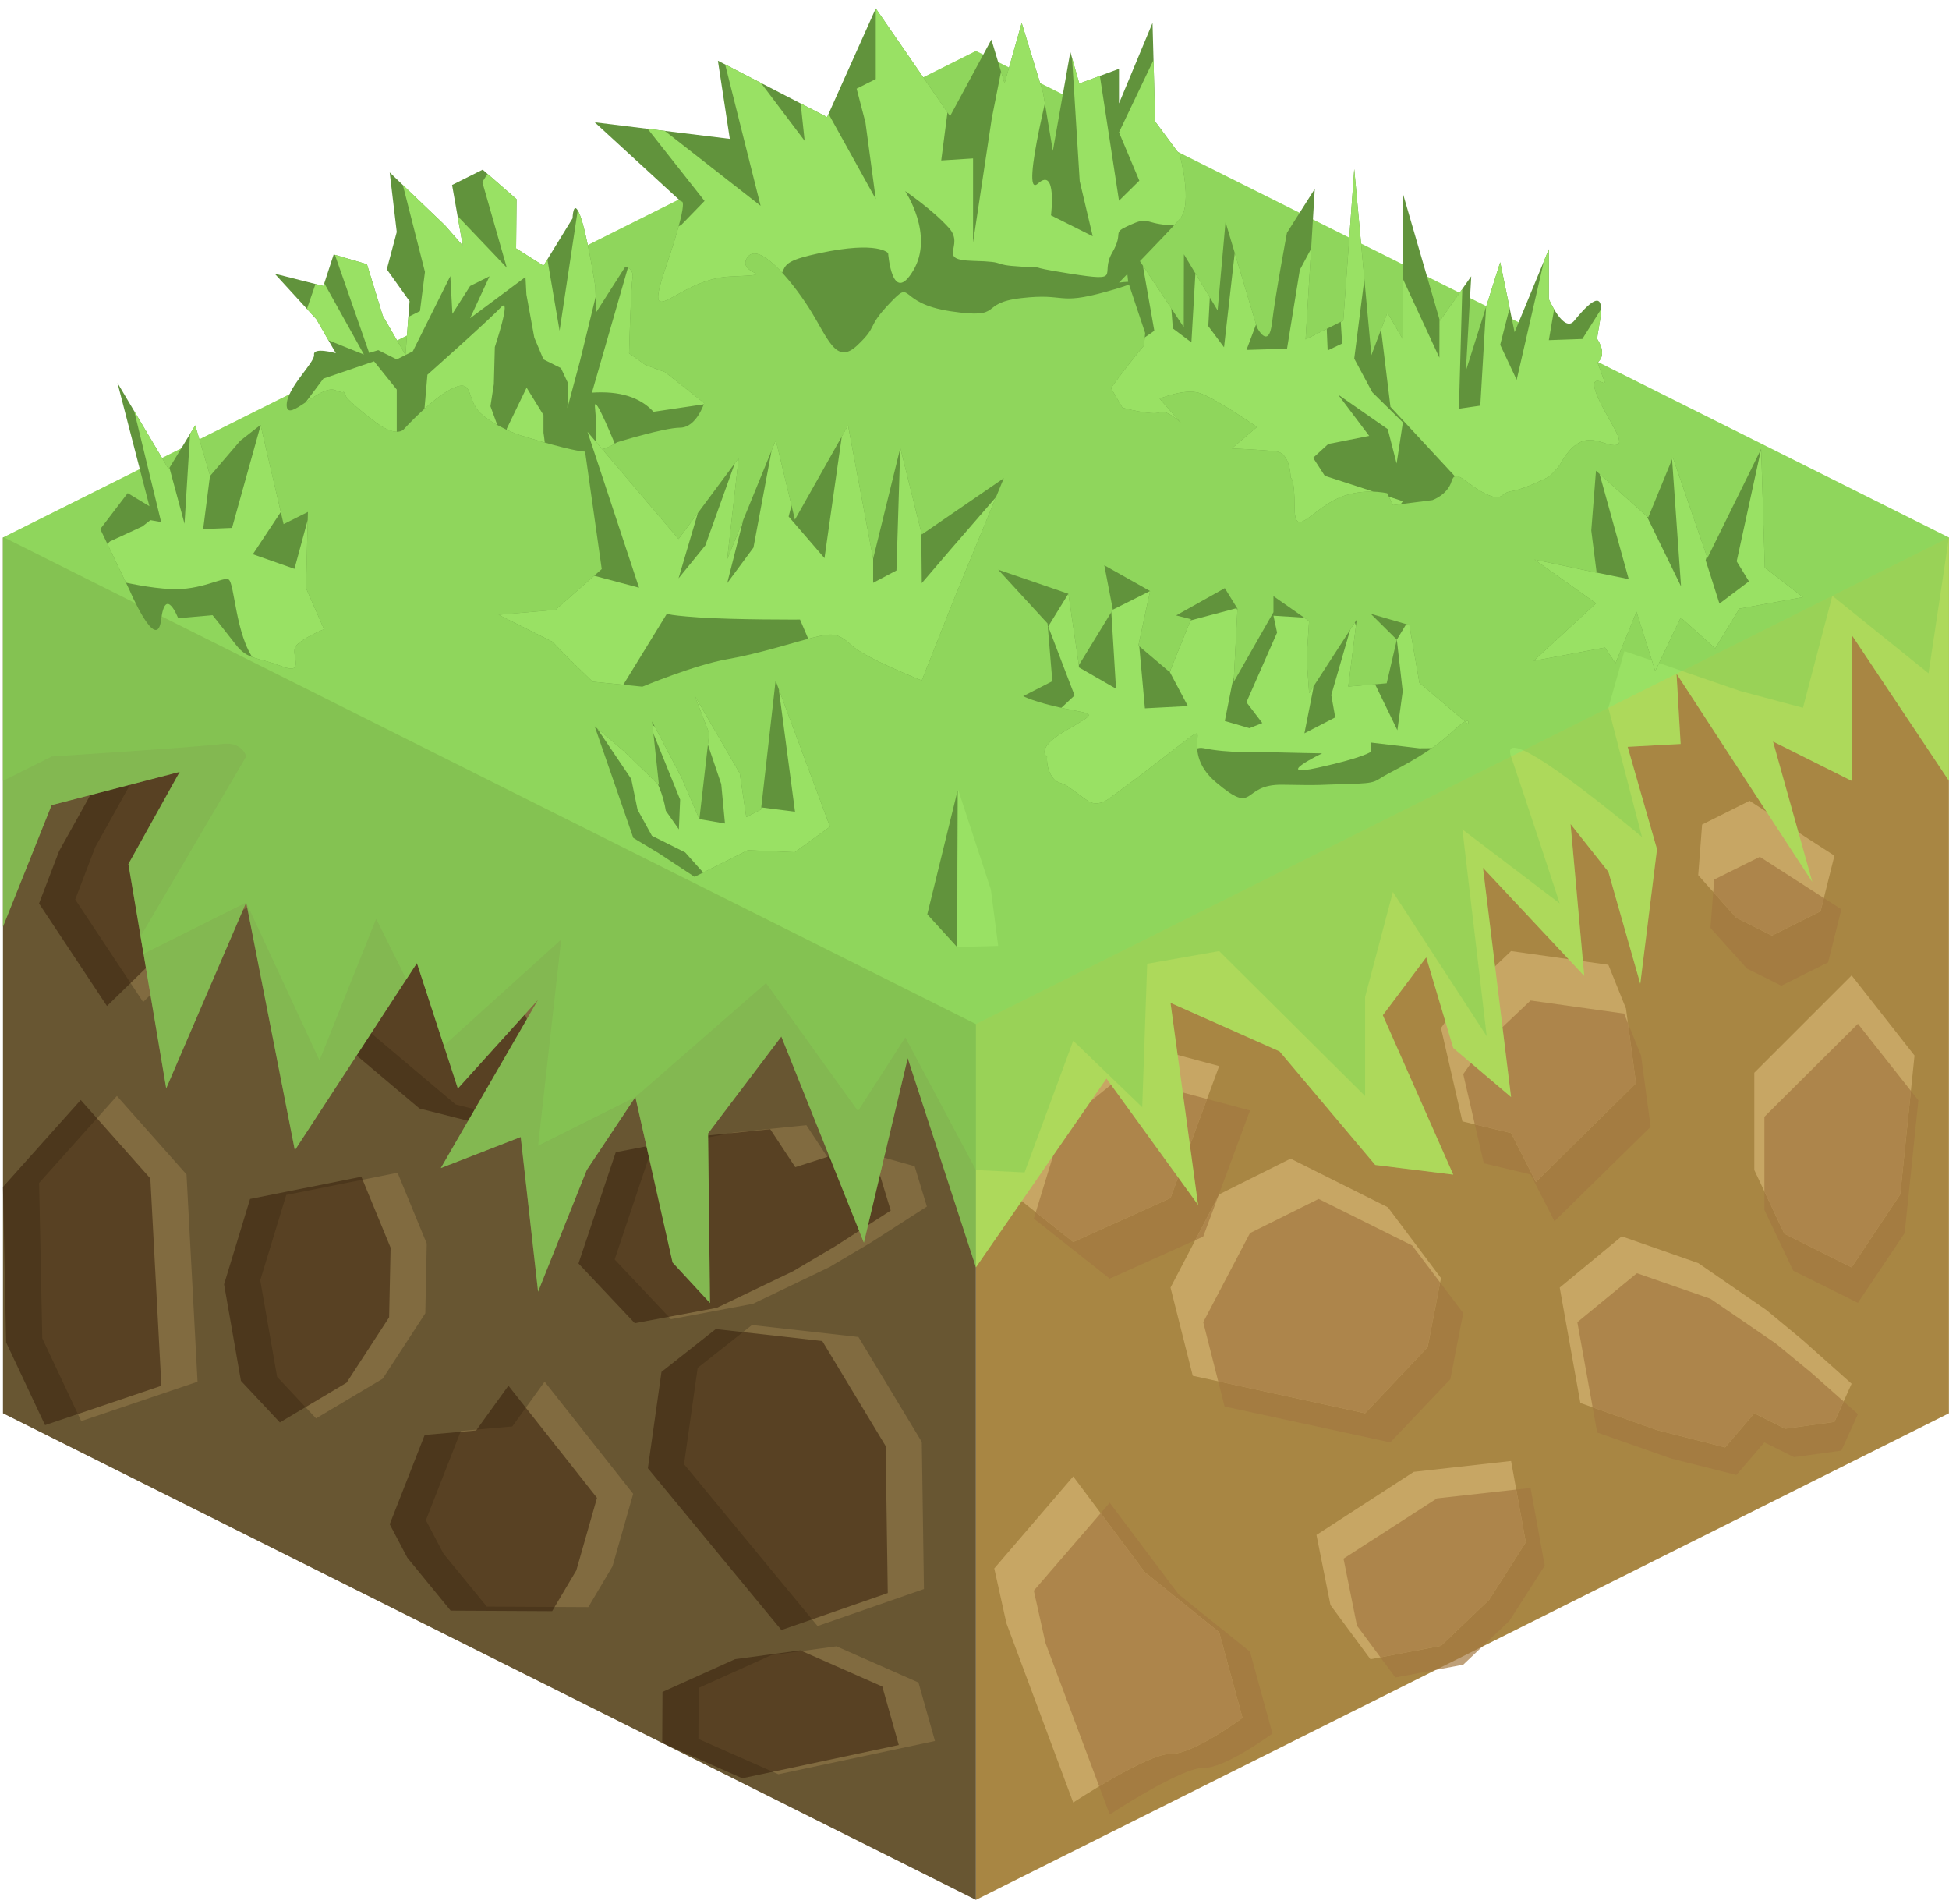<?xml version="1.0" encoding="UTF-8" standalone="no"?><!DOCTYPE svg PUBLIC "-//W3C//DTD SVG 1.1//EN" "http://www.w3.org/Graphics/SVG/1.1/DTD/svg11.dtd"><svg width="100%" height="100%" viewBox="0 0 215 210" version="1.1" xmlns="http://www.w3.org/2000/svg" xmlns:xlink="http://www.w3.org/1999/xlink" xml:space="preserve" xmlns:serif="http://www.serif.com/" style="fill-rule:evenodd;clip-rule:evenodd;stroke-linejoin:round;stroke-miterlimit:1.414;"><g id="Grass_Block04"><g id="Grass_Block02"><g><path d="M214.989,59.29l0,96.598l-107.332,53.666l0,-96.598l107.332,-53.666Z" style="fill:#a88643;"/><path d="M122.415,165.752l-8.372,9.701l1.286,5.77l7.086,18.915c0,0 7.927,-5.204 10.317,-5.131c2.389,0.073 7.634,-3.796 7.634,-3.796l-2.476,-9.029l-7.889,-6.338l-7.586,-10.092Zm46.426,-1.629l-10.317,1.146l-10.317,6.652l1.484,7.395l4.238,5.711l7.483,-1.409l5.101,-4.849l3.89,-6.072l-1.562,-8.574Zm11.734,-23.688l-6.575,5.403l2.189,12.168l8.128,2.858l7.227,1.825l3.09,-3.594l3.27,1.626l5.224,-0.719l1.823,-4.026l-5.159,-4.576l-3.885,-3.199l-7.221,-4.947l-8.111,-2.819Zm-35.113,-8.192l-7.572,3.766l-5.158,9.829l2.356,9.299l18.278,3.958l6.625,-6.966l1.421,-7.296l-5.633,-7.459l-10.317,-5.131Zm59.489,-19.321l6.671,8.448l-1.513,14.639l-5.158,7.695l-7.137,-3.549l-3.18,-6.711l0,-10.261l10.317,-10.261Zm-90.908,21.489l3.213,-10.479l6.475,-5.225l14.159,3.777l-5.158,13.912l-10.317,4.64l-8.372,-6.625Zm49.64,-19.169l5.158,-4.885l10.317,1.445l1.869,4.615l1.058,7.876l-10.606,10.404l-2.638,-5.153l-5.158,-1.231l-2.271,-9.838l2.271,-3.233Zm30.449,-20.732l8.996,5.787l-1.467,5.859l-5.158,2.566l-3.79,-1.885l-4.027,-4.489l0.412,-5.335l5.034,-2.503Z" style="fill:#a37841;fill-opacity:0.7;"/><path d="M204.255,107.589l6.941,8.837l-1.574,15.313l-5.367,8.05l-7.424,-3.713l-3.309,-7.02l0,-10.734l10.733,-10.733" style="fill:#c7a664;"/><clipPath id="_clip1"><path d="M204.255,107.589l6.941,8.837l-1.574,15.313l-5.367,8.05l-7.424,-3.713l-3.309,-7.02l0,-10.734l10.733,-10.733"/></clipPath><g clip-path="url(#_clip1)"><path d="M122.415,165.752l-8.372,9.701l1.286,5.77l7.086,18.915c0,0 7.927,-5.204 10.317,-5.131c2.389,0.073 7.634,-3.796 7.634,-3.796l-2.476,-9.029l-7.889,-6.338l-7.586,-10.092Zm46.426,-1.629l-10.317,1.146l-10.317,6.652l1.484,7.395l4.238,5.711l7.483,-1.409l5.101,-4.849l3.89,-6.072l-1.562,-8.574Zm11.734,-23.688l-6.575,5.403l2.189,12.168l8.128,2.858l7.227,1.825l3.09,-3.594l3.27,1.626l5.224,-0.719l1.823,-4.026l-5.159,-4.576l-3.885,-3.199l-7.221,-4.947l-8.111,-2.819Zm-35.113,-8.192l-7.572,3.766l-5.158,9.829l2.356,9.299l18.278,3.958l6.625,-6.966l1.421,-7.296l-5.633,-7.459l-10.317,-5.131Zm59.489,-19.321l6.671,8.448l-1.513,14.639l-5.158,7.695l-7.137,-3.549l-3.18,-6.711l0,-10.261l10.317,-10.261Zm-90.908,21.489l3.213,-10.479l6.475,-5.225l14.159,3.777l-5.158,13.912l-10.317,4.64l-8.372,-6.625Zm49.64,-19.169l5.158,-4.885l10.317,1.445l1.869,4.615l1.058,7.876l-10.606,10.404l-2.638,-5.153l-5.158,-1.231l-2.271,-9.838l2.271,-3.233Zm30.449,-20.732l8.996,5.787l-1.467,5.859l-5.158,2.566l-3.79,-1.885l-4.027,-4.489l0.412,-5.335l5.034,-2.503Z" style="fill:#a37841;fill-opacity:0.7;"/></g><path d="M193,88.329l9.359,6.053l-1.526,6.13l-5.366,2.683l-3.943,-1.971l-4.189,-4.696l0.429,-5.581l5.236,-2.618Z" style="fill:#c7a664;"/><clipPath id="_clip2"><path d="M193,88.329l9.359,6.053l-1.526,6.13l-5.366,2.683l-3.943,-1.971l-4.189,-4.696l0.429,-5.581l5.236,-2.618Z"/></clipPath><g clip-path="url(#_clip2)"><path d="M122.415,165.752l-8.372,9.701l1.286,5.77l7.086,18.915c0,0 7.927,-5.204 10.317,-5.131c2.389,0.073 7.634,-3.796 7.634,-3.796l-2.476,-9.029l-7.889,-6.338l-7.586,-10.092Zm46.426,-1.629l-10.317,1.146l-10.317,6.652l1.484,7.395l4.238,5.711l7.483,-1.409l5.101,-4.849l3.89,-6.072l-1.562,-8.574Zm11.734,-23.688l-6.575,5.403l2.189,12.168l8.128,2.858l7.227,1.825l3.09,-3.594l3.27,1.626l5.224,-0.719l1.823,-4.026l-5.159,-4.576l-3.885,-3.199l-7.221,-4.947l-8.111,-2.819Zm-35.113,-8.192l-7.572,3.766l-5.158,9.829l2.356,9.299l18.278,3.958l6.625,-6.966l1.421,-7.296l-5.633,-7.459l-10.317,-5.131Zm59.489,-19.321l6.671,8.448l-1.513,14.639l-5.158,7.695l-7.137,-3.549l-3.18,-6.711l0,-10.261l10.317,-10.261Zm-90.908,21.489l3.213,-10.479l6.475,-5.225l14.159,3.777l-5.158,13.912l-10.317,4.64l-8.372,-6.625Zm49.64,-19.169l5.158,-4.885l10.317,1.445l1.869,4.615l1.058,7.876l-10.606,10.404l-2.638,-5.153l-5.158,-1.231l-2.271,-9.838l2.271,-3.233Zm30.449,-20.732l8.996,5.787l-1.467,5.859l-5.158,2.566l-3.79,-1.885l-4.027,-4.489l0.412,-5.335l5.034,-2.503Z" style="fill:#a37841;fill-opacity:0.7;"/></g><path d="M161.323,110.016l5.366,-5.11l10.734,1.512l1.944,4.827l1.101,8.238l-11.034,10.884l-2.745,-5.39l-5.366,-1.288l-2.362,-10.291l2.362,-3.382" style="fill:#c7a664;"/><clipPath id="_clip3"><path d="M161.323,110.016l5.366,-5.11l10.734,1.512l1.944,4.827l1.101,8.238l-11.034,10.884l-2.745,-5.39l-5.366,-1.288l-2.362,-10.291l2.362,-3.382"/></clipPath><g clip-path="url(#_clip3)"><path d="M122.415,165.752l-8.372,9.701l1.286,5.77l7.086,18.915c0,0 7.927,-5.204 10.317,-5.131c2.389,0.073 7.634,-3.796 7.634,-3.796l-2.476,-9.029l-7.889,-6.338l-7.586,-10.092Zm46.426,-1.629l-10.317,1.146l-10.317,6.652l1.484,7.395l4.238,5.711l7.483,-1.409l5.101,-4.849l3.89,-6.072l-1.562,-8.574Zm11.734,-23.688l-6.575,5.403l2.189,12.168l8.128,2.858l7.227,1.825l3.09,-3.594l3.27,1.626l5.224,-0.719l1.823,-4.026l-5.159,-4.576l-3.885,-3.199l-7.221,-4.947l-8.111,-2.819Zm-35.113,-8.192l-7.572,3.766l-5.158,9.829l2.356,9.299l18.278,3.958l6.625,-6.966l1.421,-7.296l-5.633,-7.459l-10.317,-5.131Zm59.489,-19.321l6.671,8.448l-1.513,14.639l-5.158,7.695l-7.137,-3.549l-3.18,-6.711l0,-10.261l10.317,-10.261Zm-90.908,21.489l3.213,-10.479l6.475,-5.225l14.159,3.777l-5.158,13.912l-10.317,4.64l-8.372,-6.625Zm49.64,-19.169l5.158,-4.885l10.317,1.445l1.869,4.615l1.058,7.876l-10.606,10.404l-2.638,-5.153l-5.158,-1.231l-2.271,-9.838l2.271,-3.233Zm30.449,-20.732l8.996,5.787l-1.467,5.859l-5.158,2.566l-3.79,-1.885l-4.027,-4.489l0.412,-5.335l5.034,-2.503Z" style="fill:#a37841;fill-opacity:0.7;"/></g><path d="M178.896,136.368l-6.84,5.653l2.278,12.728l8.455,2.99l7.519,1.909l3.214,-3.76l3.402,1.701l5.435,-0.752l1.896,-4.211l-5.366,-4.787l-4.042,-3.346l-7.512,-5.176l-8.439,-2.949Z" style="fill:#c7a664;"/><clipPath id="_clip4"><path d="M178.896,136.368l-6.84,5.653l2.278,12.728l8.455,2.99l7.519,1.909l3.214,-3.76l3.402,1.701l5.435,-0.752l1.896,-4.211l-5.366,-4.787l-4.042,-3.346l-7.512,-5.176l-8.439,-2.949Z"/></clipPath><g clip-path="url(#_clip4)"><path d="M122.415,165.752l-8.372,9.701l1.286,5.77l7.086,18.915c0,0 7.927,-5.204 10.317,-5.131c2.389,0.073 7.634,-3.796 7.634,-3.796l-2.476,-9.029l-7.889,-6.338l-7.586,-10.092Zm46.426,-1.629l-10.317,1.146l-10.317,6.652l1.484,7.395l4.238,5.711l7.483,-1.409l5.101,-4.849l3.89,-6.072l-1.562,-8.574Zm11.734,-23.688l-6.575,5.403l2.189,12.168l8.128,2.858l7.227,1.825l3.09,-3.594l3.27,1.626l5.224,-0.719l1.823,-4.026l-5.159,-4.576l-3.885,-3.199l-7.221,-4.947l-8.111,-2.819Zm-35.113,-8.192l-7.572,3.766l-5.158,9.829l2.356,9.299l18.278,3.958l6.625,-6.966l1.421,-7.296l-5.633,-7.459l-10.317,-5.131Zm59.489,-19.321l6.671,8.448l-1.513,14.639l-5.158,7.695l-7.137,-3.549l-3.18,-6.711l0,-10.261l10.317,-10.261Zm-90.908,21.489l3.213,-10.479l6.475,-5.225l14.159,3.777l-5.158,13.912l-10.317,4.64l-8.372,-6.625Zm49.64,-19.169l5.158,-4.885l10.317,1.445l1.869,4.615l1.058,7.876l-10.606,10.404l-2.638,-5.153l-5.158,-1.231l-2.271,-9.838l2.271,-3.233Zm30.449,-20.732l8.996,5.787l-1.467,5.859l-5.158,2.566l-3.79,-1.885l-4.027,-4.489l0.412,-5.335l5.034,-2.503Z" style="fill:#a37841;fill-opacity:0.7;"/></g><path d="M142.368,127.8l-7.878,3.939l-5.367,10.282l2.452,9.727l19.015,4.14l6.893,-7.286l1.478,-7.632l-5.86,-7.803l-10.733,-5.367Z" style="fill:#c7a664;"/><clipPath id="_clip5"><path d="M142.368,127.8l-7.878,3.939l-5.367,10.282l2.452,9.727l19.015,4.14l6.893,-7.286l1.478,-7.632l-5.86,-7.803l-10.733,-5.367Z"/></clipPath><g clip-path="url(#_clip5)"><path d="M122.415,165.752l-8.372,9.701l1.286,5.77l7.086,18.915c0,0 7.927,-5.204 10.317,-5.131c2.389,0.073 7.634,-3.796 7.634,-3.796l-2.476,-9.029l-7.889,-6.338l-7.586,-10.092Zm46.426,-1.629l-10.317,1.146l-10.317,6.652l1.484,7.395l4.238,5.711l7.483,-1.409l5.101,-4.849l3.89,-6.072l-1.562,-8.574Zm11.734,-23.688l-6.575,5.403l2.189,12.168l8.128,2.858l7.227,1.825l3.09,-3.594l3.27,1.626l5.224,-0.719l1.823,-4.026l-5.159,-4.576l-3.885,-3.199l-7.221,-4.947l-8.111,-2.819Zm-35.113,-8.192l-7.572,3.766l-5.158,9.829l2.356,9.299l18.278,3.958l6.625,-6.966l1.421,-7.296l-5.633,-7.459l-10.317,-5.131Zm59.489,-19.321l6.671,8.448l-1.513,14.639l-5.158,7.695l-7.137,-3.549l-3.18,-6.711l0,-10.261l10.317,-10.261Zm-90.908,21.489l3.213,-10.479l6.475,-5.225l14.159,3.777l-5.158,13.912l-10.317,4.64l-8.372,-6.625Zm49.64,-19.169l5.158,-4.885l10.317,1.445l1.869,4.615l1.058,7.876l-10.606,10.404l-2.638,-5.153l-5.158,-1.231l-2.271,-9.838l2.271,-3.233Zm30.449,-20.732l8.996,5.787l-1.467,5.859l-5.158,2.566l-3.79,-1.885l-4.027,-4.489l0.412,-5.335l5.034,-2.503Z" style="fill:#a37841;fill-opacity:0.7;"/></g><path d="M118.39,162.852l-8.709,10.148l1.338,6.035l7.371,19.786c0,0 8.248,-5.443 10.733,-5.367c2.486,0.077 7.943,-3.971 7.943,-3.971l-2.576,-9.445l-8.207,-6.629l-7.893,-10.557Z" style="fill:#c7a664;"/><clipPath id="_clip6"><path d="M118.39,162.852l-8.709,10.148l1.338,6.035l7.371,19.786c0,0 8.248,-5.443 10.733,-5.367c2.486,0.077 7.943,-3.971 7.943,-3.971l-2.576,-9.445l-8.207,-6.629l-7.893,-10.557Z"/></clipPath><g clip-path="url(#_clip6)"><path d="M122.415,165.752l-8.372,9.701l1.286,5.77l7.086,18.915c0,0 7.927,-5.204 10.317,-5.131c2.389,0.073 7.634,-3.796 7.634,-3.796l-2.476,-9.029l-7.889,-6.338l-7.586,-10.092Zm46.426,-1.629l-10.317,1.146l-10.317,6.652l1.484,7.395l4.238,5.711l7.483,-1.409l5.101,-4.849l3.89,-6.072l-1.562,-8.574Zm11.734,-23.688l-6.575,5.403l2.189,12.168l8.128,2.858l7.227,1.825l3.09,-3.594l3.27,1.626l5.224,-0.719l1.823,-4.026l-5.159,-4.576l-3.885,-3.199l-7.221,-4.947l-8.111,-2.819Zm-35.113,-8.192l-7.572,3.766l-5.158,9.829l2.356,9.299l18.278,3.958l6.625,-6.966l1.421,-7.296l-5.633,-7.459l-10.317,-5.131Zm59.489,-19.321l6.671,8.448l-1.513,14.639l-5.158,7.695l-7.137,-3.549l-3.18,-6.711l0,-10.261l10.317,-10.261Zm-90.908,21.489l3.213,-10.479l6.475,-5.225l14.159,3.777l-5.158,13.912l-10.317,4.64l-8.372,-6.625Zm49.64,-19.169l5.158,-4.885l10.317,1.445l1.869,4.615l1.058,7.876l-10.606,10.404l-2.638,-5.153l-5.158,-1.231l-2.271,-9.838l2.271,-3.233Zm30.449,-20.732l8.996,5.787l-1.467,5.859l-5.158,2.566l-3.79,-1.885l-4.027,-4.489l0.412,-5.335l5.034,-2.503Z" style="fill:#a37841;fill-opacity:0.7;"/></g><path d="M166.689,161.148l-10.733,1.199l-10.733,6.958l1.544,7.735l4.409,5.974l7.785,-1.474l5.307,-5.071l4.046,-6.352l-1.625,-8.969" style="fill:#c7a664;"/><clipPath id="_clip7"><path d="M166.689,161.148l-10.733,1.199l-10.733,6.958l1.544,7.735l4.409,5.974l7.785,-1.474l5.307,-5.071l4.046,-6.352l-1.625,-8.969"/></clipPath><g clip-path="url(#_clip7)"><path d="M122.415,165.752l-8.372,9.701l1.286,5.77l7.086,18.915c0,0 7.927,-5.204 10.317,-5.131c2.389,0.073 7.634,-3.796 7.634,-3.796l-2.476,-9.029l-7.889,-6.338l-7.586,-10.092Zm46.426,-1.629l-10.317,1.146l-10.317,6.652l1.484,7.395l4.238,5.711l7.483,-1.409l5.101,-4.849l3.89,-6.072l-1.562,-8.574Zm11.734,-23.688l-6.575,5.403l2.189,12.168l8.128,2.858l7.227,1.825l3.09,-3.594l3.27,1.626l5.224,-0.719l1.823,-4.026l-5.159,-4.576l-3.885,-3.199l-7.221,-4.947l-8.111,-2.819Zm-35.113,-8.192l-7.572,3.766l-5.158,9.829l2.356,9.299l18.278,3.958l6.625,-6.966l1.421,-7.296l-5.633,-7.459l-10.317,-5.131Zm59.489,-19.321l6.671,8.448l-1.513,14.639l-5.158,7.695l-7.137,-3.549l-3.18,-6.711l0,-10.261l10.317,-10.261Zm-90.908,21.489l3.213,-10.479l6.475,-5.225l14.159,3.777l-5.158,13.912l-10.317,4.64l-8.372,-6.625Zm49.64,-19.169l5.158,-4.885l10.317,1.445l1.869,4.615l1.058,7.876l-10.606,10.404l-2.638,-5.153l-5.158,-1.231l-2.271,-9.838l2.271,-3.233Zm30.449,-20.732l8.996,5.787l-1.467,5.859l-5.158,2.566l-3.79,-1.885l-4.027,-4.489l0.412,-5.335l5.034,-2.503Z" style="fill:#a37841;fill-opacity:0.7;"/></g><path d="M109.681,130.067l8.709,6.931l10.733,-4.854l5.367,-14.553l-14.73,-3.95l-6.736,5.465l-3.343,10.961" style="fill:#c7a664;"/><clipPath id="_clip8"><path d="M109.681,130.067l8.709,6.931l10.733,-4.854l5.367,-14.553l-14.73,-3.95l-6.736,5.465l-3.343,10.961"/></clipPath><g clip-path="url(#_clip8)"><path d="M122.415,165.752l-8.372,9.701l1.286,5.77l7.086,18.915c0,0 7.927,-5.204 10.317,-5.131c2.389,0.073 7.634,-3.796 7.634,-3.796l-2.476,-9.029l-7.889,-6.338l-7.586,-10.092Zm46.426,-1.629l-10.317,1.146l-10.317,6.652l1.484,7.395l4.238,5.711l7.483,-1.409l5.101,-4.849l3.89,-6.072l-1.562,-8.574Zm11.734,-23.688l-6.575,5.403l2.189,12.168l8.128,2.858l7.227,1.825l3.09,-3.594l3.27,1.626l5.224,-0.719l1.823,-4.026l-5.159,-4.576l-3.885,-3.199l-7.221,-4.947l-8.111,-2.819Zm-35.113,-8.192l-7.572,3.766l-5.158,9.829l2.356,9.299l18.278,3.958l6.625,-6.966l1.421,-7.296l-5.633,-7.459l-10.317,-5.131Zm59.489,-19.321l6.671,8.448l-1.513,14.639l-5.158,7.695l-7.137,-3.549l-3.18,-6.711l0,-10.261l10.317,-10.261Zm-90.908,21.489l3.213,-10.479l6.475,-5.225l14.159,3.777l-5.158,13.912l-10.317,4.64l-8.372,-6.625Zm49.64,-19.169l5.158,-4.885l10.317,1.445l1.869,4.615l1.058,7.876l-10.606,10.404l-2.638,-5.153l-5.158,-1.231l-2.271,-9.838l2.271,-3.233Zm30.449,-20.732l8.996,5.787l-1.467,5.859l-5.158,2.566l-3.79,-1.885l-4.027,-4.489l0.412,-5.335l5.034,-2.503Z" style="fill:#a37841;fill-opacity:0.7;"/></g></g><path d="M0.326,59.29l107.331,53.666l0,96.598l-107.331,-53.666l0,-96.598" style="fill:#685632;"/><clipPath id="_clip9"><path d="M0.326,59.29l107.331,53.666l0,96.598l-107.331,-53.666l0,-96.598"/></clipPath><g clip-path="url(#_clip9)"><path d="M90.188,179.353l11.734,-4.08l-0.235,-16.221l-6.989,-11.581l-11.749,-1.32l-5.988,4.726l-1.503,10.627l14.73,17.849" style="fill:#816b40;"/><path d="M85.866,195.701l17.273,-3.671l-1.819,-6.448l-9.043,-3.989l-7.196,0.973l-8.01,3.609l-0.029,5.633l8.824,3.893Z" style="fill:#816b40;"/><path d="M48.924,171.373l4.778,5.837l11.198,0.057l2.666,-4.498l2.281,-7.998l-9.77,-12.374l-3.564,4.94l-5.673,0.498l-3.86,9.847l1.944,3.691" style="fill:#816b40;"/><path d="M74.014,145.506l-6.21,-6.587l4.114,-12.274l9.074,-1.735l7.963,-0.802l2.764,4.188l3.72,-1.191l5.458,1.532l1.351,4.444l-6.164,3.963l-4.606,2.727l-8.414,4.037l-9.05,1.698Z" style="fill:#816b40;"/><path d="M34.864,156.45l-4.295,-4.585l-1.861,-10.648l2.87,-9.417l12.278,-2.446l3.22,7.815l-0.159,7.686l-4.699,7.216l-7.354,4.379Z" style="fill:#816b40;"/><path d="M15.79,110.522l-7.494,-11.309l2.215,-5.782l10.317,-18.523c0,0 7.68,6.583 10.235,6.868c2.555,0.284 7.573,5.082 7.573,5.082l-3.959,8.979l-9.33,5.375l-9.557,9.31Z" style="fill:#816b40;"/><path d="M61.079,124.565l-10.818,-2.741l-10.012,-8.444l2.664,-7.436l5.35,-5.277l7.762,2.587l4.721,5.79l3.252,6.875l-2.919,8.646" style="fill:#816b40;"/><path d="M4.316,130.479l8.581,-9.592l7.678,8.654l1.217,22.864l-12.832,4.344l-4.296,-9.129l-0.348,-17.141" style="fill:#816b40;"/><path d="M81.876,196.144l17.273,-3.671l-1.819,-6.447l-9.043,-3.99l-7.196,0.973l-8.01,3.61l-0.029,5.632l8.824,3.893Zm4.322,-16.348l-14.73,-17.849l1.503,-10.627l5.988,-4.725l11.749,1.319l6.989,11.582l0.235,16.22l-11.734,4.08Zm-41.263,-7.979l-1.945,-3.691l3.86,-9.848l5.673,-0.498l3.564,-4.939l9.77,12.374l-2.281,7.998l-2.666,4.497l-11.198,-0.057l-4.777,-5.836Zm-44.609,-40.894l8.581,-9.593l7.678,8.655l1.217,22.864l-12.832,4.344l-4.296,-9.13l-0.348,-17.14Zm30.548,25.971l-4.295,-4.586l-1.861,-10.647l2.87,-9.418l12.278,-2.445l3.22,7.815l-0.159,7.685l-4.698,7.216l-7.355,4.38Zm39.15,-10.945l-6.21,-6.587l4.114,-12.273l9.074,-1.736l7.964,-0.801l2.763,4.187l3.72,-1.191l5.458,1.532l1.351,4.444l-6.164,3.963l-4.605,2.727l-8.415,4.037l-9.05,1.698Zm-12.935,-20.941l-10.818,-2.741l-10.012,-8.444l2.664,-7.435l5.35,-5.277l7.762,2.587l4.721,5.79l3.252,6.875l-2.919,8.645Zm-45.289,-14.042l-7.494,-11.309l2.215,-5.783l10.317,-18.523c0,0 7.68,6.584 10.235,6.868c2.555,0.284 7.573,5.082 7.573,5.082l-3.959,8.979l-9.33,5.376l-9.557,9.31Z" style="fill:#311807;fill-opacity:0.5;"/></g><path d="M214.989,59.29l0,26.833l-10.734,-16.1l0,16.1l-8.67,-4.335l4.333,15.49l-14.975,-22.965l0.451,7.746l-5.843,0.316l3.238,11.289l-1.845,14.848l-3.521,-12.352l-4.171,-5.268l1.51,16.756l-11.172,-11.926l3.099,25.284l-6.377,-5.412l-2.981,-10l-4.789,6.386l7.77,17.581l-8.606,-1.063l-10.553,-12.529l-12.03,-5.352l3.041,22.285l-10.106,-13.942l-14.401,20.829l-7.526,-23.07l-4.833,20.348l-9.107,-22.734l-8.081,10.682l0.214,18.707l-4.131,-4.471l-4.102,-18.245l-5.366,8.05l-5.367,13.416l-1.917,-17.058l-8.816,3.427l6.34,-10.967l4.393,-7.601l-8.851,9.792l-4.514,-13.843l-13.468,20.654l-5.366,-27.337l-8.824,20.512l-4.172,-24.747l5.66,-10.166l-14.13,3.668l-5.367,13.417l0,-42.933l107.331,-53.665l107.332,53.665Z" style="fill:#99e164;"/><clipPath id="_clip10"><path d="M214.989,59.29l0,26.833l-10.734,-16.1l0,16.1l-8.67,-4.335l4.333,15.49l-14.975,-22.965l0.451,7.746l-5.843,0.316l3.238,11.289l-1.845,14.848l-3.521,-12.352l-4.171,-5.268l1.51,16.756l-11.172,-11.926l3.099,25.284l-6.377,-5.412l-2.981,-10l-4.789,6.386l7.77,17.581l-8.606,-1.063l-10.553,-12.529l-12.03,-5.352l3.041,22.285l-10.106,-13.942l-14.401,20.829l-7.526,-23.07l-4.833,20.348l-9.107,-22.734l-8.081,10.682l0.214,18.707l-4.131,-4.471l-4.102,-18.245l-5.366,8.05l-5.367,13.416l-1.917,-17.058l-8.816,3.427l6.34,-10.967l4.393,-7.601l-8.851,9.792l-4.514,-13.843l-13.468,20.654l-5.366,-27.337l-8.824,20.512l-4.172,-24.747l5.66,-10.166l-14.13,3.668l-5.367,13.417l0,-42.933l107.331,-53.665l107.332,53.665Z"/></clipPath><g clip-path="url(#_clip10)"><path d="M107.657,112.956l0,45.683l-72.924,-1.647l-34.407,-47.117l0,-50.656l107.331,53.737Z" style="fill:#311807;fill-opacity:0.2;"/><path d="M214.989,112.956l0,-53.666l-107.332,53.666l0,53.666l107.332,-53.666Z" style="fill:#febc3b;fill-opacity:0.2;"/><path d="M214.989,59.29l-2.247,14.977l-10.612,-8.547l-3.241,12.353l-6.985,-1.874l-12.71,-4.378l-1.771,6.252l3.708,14.246c0,0 -16.03,-13.515 -14.442,-8.879c1.589,4.636 5.367,16.209 5.367,16.209l-10.733,-8.159l2.682,22.807l-10.352,-15.909l-3.063,11.571l0,10.942l-16.1,-15.995l-7.94,1.397l-0.548,15.825l-7.612,-7.329l-5.366,14.519l-5.367,-0.262l-7.789,-14.628l-5.22,8.123l-10.143,-14.119l-14.414,12.574l-10.733,5.366l2.547,-22.739l-13.28,12.006l-7.128,-14.297l-6.253,15.621l-8.085,-17.424l-13.381,6.691l13.381,-22.79c0,0 -0.374,-1.702 -2.748,-1.374c-2.373,0.328 -18.718,1.374 -18.718,1.374l-5.367,2.683l-0.071,-26.868l107.331,-53.666l107.403,53.701Z" style="fill:#86cc55;fill-opacity:0.5;"/></g></g><path d="M180.527,67.479l2.067,6.538l2.814,-5.901l3.8,3.402l2.664,-4.383l7.017,-1.265l-4.21,-3.262l-0.4,-13.092l-5.93,12.032l-3.814,-11.087l-2.718,6.618l-5.759,-5.156l-0.52,6.595l0.59,4.647l-6.859,-1.445l6.797,4.828l-6.883,6.345l7.86,-1.467l1.164,1.725l2.32,-5.672" style="fill:#61933c;"/><clipPath id="_clip11"><path d="M180.527,67.479l2.067,6.538l2.814,-5.901l3.8,3.402l2.664,-4.383l7.017,-1.265l-4.21,-3.262l-0.4,-13.092l-5.93,12.032l-3.814,-11.087l-2.718,6.618l-5.759,-5.156l-0.52,6.595l0.59,4.647l-6.859,-1.445l6.797,4.828l-6.883,6.345l7.86,-1.467l1.164,1.725l2.32,-5.672"/></clipPath><g clip-path="url(#_clip11)"><path d="M194.279,49.516l-2.7,12.399l1.351,2.21l-3.254,2.456l-1.52,-4.789l2.061,-7.098l-4.549,-5.153l-1.333,-0.518l1.105,15.655l-3.789,-7.762l-1.429,-5.437l-3.99,0l3.437,12.401l-5.542,-1.131l-4.052,-5.412l-3.386,1.693l2.728,3.069l-0.375,14.207l8.381,-2.552l2.983,3.509l2.795,-1.901l0.959,-2.23l8.457,-1.138l7.506,-6.292l-4.308,-12.75l-1.536,-3.436" style="fill:#99e164;"/></g><path d="M14.086,54.391l2.397,1.445l-3.522,-13.596l5.644,9.508l2.932,-4.832l1.644,5.573l3.316,-3.872l2.243,-1.748l2.543,10.943l2.683,-1.343l-0.206,8.401l1.981,4.53c0,0 -2.464,1.013 -3.112,1.868c-0.648,0.854 1.15,3.262 -1.558,2.221c-2.709,-1.042 -3.739,-0.682 -5.063,-2.391c-1.324,-1.71 -2.564,-3.245 -2.564,-3.245l-3.788,0.34c0,0 -1.408,-3.655 -1.882,0.168c-0.474,3.824 -3.505,-3.317 -3.505,-3.317l-3.21,-6.687l3.027,-3.966Z" style="fill:#61933c;"/><clipPath id="_clip12"><path d="M14.086,54.391l2.397,1.445l-3.522,-13.596l5.644,9.508l2.932,-4.832l1.644,5.573l3.316,-3.872l2.243,-1.748l2.543,10.943l2.683,-1.343l-0.206,8.401l1.981,4.53c0,0 -2.464,1.013 -3.112,1.868c-0.648,0.854 1.15,3.262 -1.558,2.221c-2.709,-1.042 -3.739,-0.682 -5.063,-2.391c-1.324,-1.71 -2.564,-3.245 -2.564,-3.245l-3.788,0.34c0,0 -1.408,-3.655 -1.882,0.168c-0.474,3.824 -3.505,-3.317 -3.505,-3.317l-3.21,-6.687l3.027,-3.966Z"/></clipPath><g clip-path="url(#_clip12)"><path d="M34.799,54.192l-2.316,8.553l-4.591,-1.612l4.449,-6.72l-3.344,-8.383l-3.401,12.198l-3.185,0.129l0.768,-5.993l-2.003,-7.892l-0.821,13.299l-1.759,-6.524l-1.411,-3.662l-3.319,-6.104l3.909,16.1l-1.181,-0.208l-0.887,0.691l-3.573,1.652l-3.53,3.148c0,0 5.698,1.884 10.227,2.11c3.358,0.168 5.755,-1.38 6.378,-1.062c0.677,0.346 0.748,6.146 2.884,8.955c2.478,3.259 7.01,3.564 7.01,3.564l2.01,-9.805l-2.314,-12.434" style="fill:#99e164;"/></g><path d="M75.141,22.245l-9.537,-8.755l14.903,1.827l-1.314,-8.621l12.047,6.223l5.367,-11.99l8.195,11.891l4.56,-8.453l1.453,4.822l1.891,-6.662l2.358,7.7l1.079,6.422l1.93,-10.924l0.988,3.491l4.379,-1.626l0,3.816l3.698,-8.885l0.289,10.878l2.705,3.65c0,0 1.505,5.408 0.02,7.1c-1.485,1.693 -6.712,7.022 -6.712,7.022c0,0 4.093,-0.531 -1.402,1c-5.495,1.531 -4.375,0.137 -9.332,0.701c-4.956,0.563 -1.726,2.365 -7.804,1.464c-6.078,-0.901 -4.079,-3.698 -6.744,-0.901c-2.664,2.798 -1.199,2.398 -3.597,4.663c-2.398,2.265 -3.271,-0.947 -5.366,-4.204c-2.094,-3.256 -5.636,-7.363 -6.796,-5.443c-1.16,1.92 4.038,1.787 -1.892,2.054c-5.929,0.266 -9.715,6.771 -7.023,-1.145c2.692,-7.915 1.657,-7.115 1.657,-7.115Z" style="fill:#61933c;"/><clipPath id="_clip13"><path d="M75.141,22.245l-9.537,-8.755l14.903,1.827l-1.314,-8.621l12.047,6.223l5.367,-11.99l8.195,11.891l4.56,-8.453l1.453,4.822l1.891,-6.662l2.358,7.7l1.079,6.422l1.93,-10.924l0.988,3.491l4.379,-1.626l0,3.816l3.698,-8.885l0.289,10.878l2.705,3.65c0,0 1.505,5.408 0.02,7.1c-1.485,1.693 -6.712,7.022 -6.712,7.022c0,0 4.093,-0.531 -1.402,1c-5.495,1.531 -4.375,0.137 -9.332,0.701c-4.956,0.563 -1.726,2.365 -7.804,1.464c-6.078,-0.901 -4.079,-3.698 -6.744,-0.901c-2.664,2.798 -1.199,2.398 -3.597,4.663c-2.398,2.265 -3.271,-0.947 -5.366,-4.204c-2.094,-3.256 -5.636,-7.363 -6.796,-5.443c-1.16,1.92 4.038,1.787 -1.892,2.054c-5.929,0.266 -9.715,6.771 -7.023,-1.145c2.692,-7.915 1.657,-7.115 1.657,-7.115Z"/></clipPath><g clip-path="url(#_clip13)"><path d="M128.806,3.356l-5.366,11.242l2.242,5.329l-2.242,2.212l-2.447,-15.961l-2.92,-2.822l1.032,16.616l1.435,6.083l-4.605,-2.302c0,0 0.688,-5.425 -1.443,-3.507c-2.132,1.919 1.918,-13.535 1.918,-13.535l-4.648,-5.566l-2.357,11.912l-2.065,13.691l0,-9.273l-3.512,0.224l1.752,-13.463l-8.973,-6.247l0,10.733l-2.111,1.056l0.976,3.744l1.135,8.43l-8.867,-15.987l1.024,9.569l-6.508,-8.62l-2.643,-1.322l4.29,17.106l-15.02,-11.738l8.839,11.205l-2.581,2.657c0,0 -9.036,4.164 -6.692,5.976c2.345,1.811 -1.091,6.232 -1.091,6.232c0,0 5.201,-1.087 7.783,-1.475c2.581,-0.388 1.801,2.877 7.68,-1.526c5.878,-4.404 1.085,-4.719 7.585,-6.107c6.5,-1.388 7.566,-0.002 7.566,-0.002c0,0 0.426,5.862 2.771,1.918c2.345,-3.943 -0.895,-8.762 -0.895,-8.762c0,0 3.026,2.048 4.838,4.073c1.812,2.025 -1.513,3.517 2.654,3.624c4.167,0.106 1.663,0.426 5.366,0.639c3.704,0.213 -0.537,-0.152 5.367,0.777c5.904,0.928 3.204,0.112 4.608,-2.304c1.403,-2.416 -0.196,-2.097 1.936,-3.056c2.131,-0.959 1.558,-0.227 4.189,-0.007c2.632,0.22 5.224,-0.791 5.367,-2.683c0.142,-1.893 0,-8.394 0,-8.394l-5.367,-10.389Z" style="fill:#99e164;"/></g><g><path d="M105.696,87.104l3.608,11.009l0.809,6.221l-4.538,0.118l0.121,-17.348Z" style="fill:#99e164;"/><path d="M102.291,100.847l3.284,3.605l0.063,-17.267l-3.347,13.662Z" style="fill:#61933c;"/></g><path d="M85.56,75.074l5.998,16.112l-3.886,2.813l-5.17,-0.226l-5.88,2.94l-3.93,-2.587l-2.832,-1.706l-4.256,-12.303l3.198,2.719l3.89,3.763l-0.754,-7.017l3.214,6.135l1.997,4.63l1.087,-9.457l-1.611,-4.175l4.981,8.591l0.72,4.821l1.624,-0.837l1.61,-14.216Z" style="fill:#61933c;"/><clipPath id="_clip14"><path d="M85.56,75.074l5.998,16.112l-3.886,2.813l-5.17,-0.226l-5.88,2.94l-3.93,-2.587l-2.832,-1.706l-4.256,-12.303l3.198,2.719l3.89,3.763l-0.754,-7.017l3.214,6.135l1.997,4.63l1.087,-9.457l-1.611,-4.175l4.981,8.591l0.72,4.821l1.624,-0.837l1.61,-14.216Z"/></clipPath><g clip-path="url(#_clip14)"><path d="M85.485,72.808l2.215,16.72l-4.385,-0.555l-1.709,-12.781l-5.427,0.299l3.383,9.991l0.412,4.351l-2.825,-0.486l-1.57,-8.129l-3.97,-2.471l3.42,8.452l-0.142,3.279l-1.44,-2.056c-0.256,-1.668 -0.941,-3.372 -2.055,-5.11l-6.623,-5.602l4.865,7.207l0.695,3.383l1.588,2.887l3.669,1.835l1.563,1.75c0,0 2.531,2.881 3.825,2.999c1.293,0.117 7.056,-0.059 8.408,-0.588c1.352,-0.529 6.611,-3.888 6.611,-3.888l-3.184,-11.778l-7.324,-9.709Z" style="fill:#99e164;"/></g><path d="M154.756,21.338l4.084,14.058l3.456,-4.922l-0.592,10.437l3.786,-11.987l1.588,7.719l3.778,-9.153l0,5.495c0,0 1.647,3.814 2.794,2.403c4.747,-5.841 2.306,1.622 2.573,2.049c1.143,1.835 0,2.543 0,2.543l0.878,2.385c0,0 -2.063,-1.386 -0.878,1.362c1.184,2.747 3.425,5.385 1.867,5.377c-1.557,-0.007 -3.542,-2.188 -5.941,2.024c-0.363,0.637 -1.293,1.466 -1.293,1.466c0,0 -2.767,1.401 -4.103,1.575c-1.336,0.174 -0.903,1.291 -2.993,0.233c-2.09,-1.058 -3.185,-2.807 -3.637,-1.308c-0.452,1.499 -2.112,2.071 -2.112,2.071l-4.335,0.552l-0.655,-1.312c0,0 -3.011,-0.723 -5.799,0.731c-2.788,1.455 -4.412,4.203 -4.412,0.831c0,-3.373 -0.434,-3.254 -0.434,-3.254c0,0 0.003,-2.729 -1.592,-2.923c-1.596,-0.193 -4.903,-0.324 -4.903,-0.324l2.776,-2.367c0,0 -4.739,-3.297 -6.413,-3.772c-1.674,-0.475 -4.32,0.649 -4.32,0.649l2.362,2.692c0,0 -1.512,-1.543 -2.362,-1.181c-0.851,0.363 -4.098,-0.511 -4.098,-0.511l-1.269,-2.172c0,0 0.395,-0.576 1.643,-2.2c1.249,-1.624 1.999,-2.498 1.999,-2.498l0.125,-1.374l-1.869,-5.61l-0.548,-5.093l6.675,10.055l0.018,-8.035l3.717,6.185l0.874,-9.742l3.466,11.616c0,0 1.302,2.581 1.666,-0.521c0.364,-3.101 1.645,-9.91 1.645,-9.91l3.07,-4.847l-1.015,16.607l4.158,-2.078l1.209,-16.705l1.887,20.523l1.775,-4.693l1.704,2.953l0,-16.099Z" style="fill:#61933c;"/><clipPath id="_clip15"><path d="M154.756,21.338l4.084,14.058l3.456,-4.922l-0.592,10.437l3.786,-11.987l1.588,7.719l3.778,-9.153l0,5.495c0,0 1.647,3.814 2.794,2.403c4.747,-5.841 2.306,1.622 2.573,2.049c1.143,1.835 0,2.543 0,2.543l0.878,2.385c0,0 -2.063,-1.386 -0.878,1.362c1.184,2.747 3.425,5.385 1.867,5.377c-1.557,-0.007 -3.542,-2.188 -5.941,2.024c-0.363,0.637 -1.293,1.466 -1.293,1.466c0,0 -2.767,1.401 -4.103,1.575c-1.336,0.174 -0.903,1.291 -2.993,0.233c-2.09,-1.058 -3.185,-2.807 -3.637,-1.308c-0.452,1.499 -2.112,2.071 -2.112,2.071l-4.335,0.552l-0.655,-1.312c0,0 -3.011,-0.723 -5.799,0.731c-2.788,1.455 -4.412,4.203 -4.412,0.831c0,-3.373 -0.434,-3.254 -0.434,-3.254c0,0 0.003,-2.729 -1.592,-2.923c-1.596,-0.193 -4.903,-0.324 -4.903,-0.324l2.776,-2.367c0,0 -4.739,-3.297 -6.413,-3.772c-1.674,-0.475 -4.32,0.649 -4.32,0.649l2.362,2.692c0,0 -1.512,-1.543 -2.362,-1.181c-0.851,0.363 -4.098,-0.511 -4.098,-0.511l-1.269,-2.172c0,0 0.395,-0.576 1.643,-2.2c1.249,-1.624 1.999,-2.498 1.999,-2.498l0.125,-1.374l-1.869,-5.61l-0.548,-5.093l6.675,10.055l0.018,-8.035l3.717,6.185l0.874,-9.742l3.466,11.616c0,0 1.302,2.581 1.666,-0.521c0.364,-3.101 1.645,-9.91 1.645,-9.91l3.07,-4.847l-1.015,16.607l4.158,-2.078l1.209,-16.705l1.887,20.523l1.775,-4.693l1.704,2.953l0,-16.099Z"/></clipPath><g clip-path="url(#_clip15)"><path d="M178.666,30.849l-4.116,6.541l-3.694,0.128l1.776,-10.359l-1.776,-0.704l-3.549,15.44l-1.817,-3.865l2.41,-9.401l-3.58,-1.34l-1.025,17.455l-2.358,0.336l0.423,-15.074l-2.541,-2.847l-0.038,12.291l-8.211,-17.727l2.814,23.149l12.106,13.045l14.93,-7.648l-1.754,-19.42Z" style="fill:#99e164;"/><path d="M145.88,25.104l-2.494,4.668l-1.411,8.69l-4.473,0.135l1.155,-3.07l1.339,-9.144l-3.325,-2.558l-1.645,14.48l-1.736,-2.33l0.506,-9.524l-1.765,0.883l-0.604,10.431l-2.046,-1.534l-0.907,-11.935l-2.802,2.726l1.663,9.464l-2.794,1.943l-8.514,6.477c0,0 11.061,5.503 12.559,6.279c1.499,0.777 8.852,7.427 8.852,7.427l13.173,2.365l4.145,-5.69l-8.618,-2.807l-1.282,-1.981l1.669,-1.527l4.516,-0.891l-3.435,-4.56l5.479,3.814l0.98,3.795l0.691,-4.54l-3.377,-3.325l-1.989,-3.709l1.669,-13.109l0.463,-8.859l-2.693,0.786l-1.25,11.919l0.475,7.6l-1.596,0.762l-0.578,-13.551Z" style="fill:#99e164;"/></g><path d="M43.766,25.588l-0.777,-6.569l6.088,5.826l1.977,2.253l-1.185,-6.695l3.375,-1.688l3.739,3.255l-0.051,5.426l3.02,1.909l3.208,-5.224c0,0 0.069,-2.31 0.838,-0.301c0.769,2.009 1.673,7.835 1.673,7.835l0.089,2.836l3.226,-5.046c0,0 0.975,0.243 0.789,1.277c-0.187,1.033 -0.38,8.282 -0.38,8.282l1.801,1.29l2.148,0.782l4.338,3.422c0,0 -0.849,2.703 -2.663,2.715c-1.814,0.012 -6.975,1.619 -6.975,1.619c0,0 -1.801,1.324 -4.046,0.963c-2.245,-0.36 -6.665,-1.767 -6.665,-1.767c0,0 -2.712,-0.904 -4.319,-2.41c-1.607,-1.507 -0.716,-3.791 -2.97,-2.8c-2.253,0.991 -5.491,4.561 -5.491,4.561c0,0 -0.759,1.008 -3.13,-0.779c-2.371,-1.786 -3.175,-2.69 -3.175,-2.69l-0.589,-1.177c0,0 0.959,1.012 -0.683,0.341c-1.641,-0.671 -5.239,3.648 -5.349,1.74c-0.109,-1.909 3.13,-4.77 3.017,-5.65c-0.113,-0.879 2.401,-0.171 2.401,-0.171l-2.149,-3.749l-4.595,-5.018l5.373,1.361l1.134,-3.48l3.67,1.077l1.743,5.676l2.51,4.337l0.448,-5.935l-2.511,-3.515l1.098,-4.119Z" style="fill:#61933c;"/><clipPath id="_clip16"><path d="M43.766,25.588l-0.777,-6.569l6.088,5.826l1.977,2.253l-1.185,-6.695l3.375,-1.688l3.739,3.255l-0.051,5.426l3.02,1.909l3.208,-5.224c0,0 0.069,-2.31 0.838,-0.301c0.769,2.009 1.673,7.835 1.673,7.835l0.089,2.836l3.226,-5.046c0,0 0.975,0.243 0.789,1.277c-0.187,1.033 -0.38,8.282 -0.38,8.282l1.801,1.29l2.148,0.782l4.338,3.422c0,0 -0.849,2.703 -2.663,2.715c-1.814,0.012 -6.975,1.619 -6.975,1.619c0,0 -1.801,1.324 -4.046,0.963c-2.245,-0.36 -6.665,-1.767 -6.665,-1.767c0,0 -2.712,-0.904 -4.319,-2.41c-1.607,-1.507 -0.716,-3.791 -2.97,-2.8c-2.253,0.991 -5.491,4.561 -5.491,4.561c0,0 -0.759,1.008 -3.13,-0.779c-2.371,-1.786 -3.175,-2.69 -3.175,-2.69l-0.589,-1.177c0,0 0.959,1.012 -0.683,0.341c-1.641,-0.671 -5.239,3.648 -5.349,1.74c-0.109,-1.909 3.13,-4.77 3.017,-5.65c-0.113,-0.879 2.401,-0.171 2.401,-0.171l-2.149,-3.749l-4.595,-5.018l5.373,1.361l1.134,-3.48l3.67,1.077l1.743,5.676l2.51,4.337l0.448,-5.935l-2.511,-3.515l1.098,-4.119Z"/></clipPath><g clip-path="url(#_clip16)"><path d="M69.624,28.29l-4.327,15.019c3.04,-0.207 5.308,0.493 6.794,2.112l5.792,-0.863l-1.746,5.339l-8.093,-0.402c0,0 -2.556,-6.392 -2.414,-4.602c0.141,1.789 0.613,5.406 -1.632,7.314c-2.245,1.909 -4.542,0.75 -4.046,-0.429c0.495,-1.178 0,-4.046 0,-4.046l0,-1.954l-1.86,-3.022l-2.187,4.529l0,2.47l-1.803,-4.948l0.375,-2.43l0.11,-4.101c0,0 1.911,-5.72 0.671,-4.383c-1.239,1.338 -8.107,7.439 -8.107,7.439l-0.428,4.922l-2.957,4.647l0,-7.935l-2.504,-3.114l-5.588,1.908l-4.96,6.63l-1.01,-1.719l1.923,-6.116l3.564,-10.354l4.956,8.901l1.58,-0.482l2.039,1.019l1.769,-0.884l4.141,-8.3l0.23,4.162l1.953,-3.07l2.142,-1.071l-2.142,4.621l6.108,-4.543l0.104,1.933l0.87,4.753l1.011,2.399l1.928,0.964l0.805,1.716l-0.093,2.687l1.406,-5.255l1.718,-7.04l1.261,-3.306l-2.979,-7.974l-2.268,15.051l-1.778,-10.392l-1.011,-4.419l-3.795,-4.666l-1.94,3.076l2.699,9.442l-7.371,-7.732l-2.049,-2.23l-2.719,-1.808l3.112,12.238l-0.551,4.322l-2.561,1.28l0,-2.411l-4.046,-6.796l-2.76,1.757l3.764,10.783l-0.577,0.176l-19.862,-7.954l17.919,29.988l44.627,-1.964l1.399,-12.49l-14.606,-18.392Z" style="fill:#99e164;"/></g><path d="M66.38,62.769l-2.262,-15.952l10.733,12.638l6.63,-8.921l-1.263,11.151l5.366,-13.134l2.105,8.772l5.863,-10.402l2.766,14.716l2.999,-12.232l2.367,9.549l9.048,-6.209l-5.498,13.351l-3.55,8.958c0,0 -6.164,-2.417 -7.731,-3.866c-1.568,-1.449 -2.208,-1.365 -4.304,-0.85c-2.097,0.516 -5.862,1.755 -9.431,2.375c-3.569,0.619 -9.358,3.028 -9.358,3.028l-5.487,-0.55c0,0 2.602,2.478 0,0c-2.602,-2.478 -4.426,-4.406 -4.426,-4.406l-5.947,-2.974l6.284,-0.55l5.096,-4.492Z" style="fill:#61933c;"/><clipPath id="_clip17"><path d="M66.38,62.769l-2.262,-15.952l10.733,12.638l6.63,-8.921l-1.263,11.151l5.366,-13.134l2.105,8.772l5.863,-10.402l2.766,14.716l2.999,-12.232l2.367,9.549l9.048,-6.209l-5.498,13.351l-3.55,8.958c0,0 -6.164,-2.417 -7.731,-3.866c-1.568,-1.449 -2.208,-1.365 -4.304,-0.85c-2.097,0.516 -5.862,1.755 -9.431,2.375c-3.569,0.619 -9.358,3.028 -9.358,3.028l-5.487,-0.55c0,0 2.602,2.478 0,0c-2.602,-2.478 -4.426,-4.406 -4.426,-4.406l-5.947,-2.974l6.284,-0.55l5.096,-4.492Z"/></clipPath><g clip-path="url(#_clip17)"><path d="M112.417,51.897l-7.514,8.666l-3.219,3.758c0,0 -0.117,-8.831 0,-8.831c0.118,0 -2.301,-8.42 -2.301,-8.42l-0.493,15.854l-2.572,1.363l0,-9.54l-2.883,-10.651l-2.484,17.465l-3.956,-4.585l2.46,-9.503l-3.871,-0.285l-2.47,13.214l-2.896,3.919l3.124,-12.296l-1.535,-3.01l-4,11.145l-2.956,3.632l3.322,-11.227l-14.055,-7.027l6.376,19.287l-8.315,-2.218l-15.763,5.026l9.048,11.144l11.167,0.217l6.978,-11.369c0,0 -0.646,0.192 3.427,0.472c4.073,0.279 11.217,0.241 11.217,0.241l0.95,2.223l8.109,6.679l13.051,-1.159l2.054,-24.184Z" style="fill:#99e164;"/></g><path d="M110.113,62.837l7.744,2.655l1.155,7.877l3.749,-6.123l-0.943,-4.895l5.05,2.842l-1.288,6.01l3.447,2.925l2.359,-5.828l-1.641,-0.419l5.367,-3.009l1.395,2.263l-0.418,8.092l4.389,-7.7l0,-1.77l3.93,2.744l-0.267,4.155l0.273,3.799l5.249,-8.109l-0.933,7.382l4.238,-0.362l1.12,-4.807l-2.877,-2.855l4.26,1.239l1.107,6.373l5.367,4.538c0,0 0.454,-1.215 -1.771,0.885c-2.224,2.1 -5.322,3.693 -7.004,4.578c-1.681,0.885 -1.055,1.075 -4.466,1.157c-3.411,0.082 -2.526,0.17 -7.216,0.082c-4.691,-0.089 -2.832,3.54 -7.346,-0.266c-4.514,-3.805 0.499,-7.611 -4.397,-3.805c-4.896,3.805 -5.958,4.513 -7.374,5.575c-1.416,1.062 -2.39,0.266 -2.39,0.266c0,0 -0.885,-0.62 -1.947,-1.416c-1.062,-0.797 -1.416,-0.354 -2.036,-1.328c-0.619,-0.973 -0.491,-2.114 -0.491,-2.114c0,0 -1.434,-0.853 2.095,-2.909c3.53,-2.057 3.176,-1.703 -0.187,-2.411c-3.364,-0.708 -4.541,-1.363 -4.541,-1.363l3.213,-1.646l-0.531,-6.373l-5.443,-5.929Z" style="fill:#61933c;"/><clipPath id="_clip18"><path d="M110.113,62.837l7.744,2.655l1.155,7.877l3.749,-6.123l-0.943,-4.895l5.05,2.842l-1.288,6.01l3.447,2.925l2.359,-5.828l-1.641,-0.419l5.367,-3.009l1.395,2.263l-0.418,8.092l4.389,-7.7l0,-1.77l3.93,2.744l-0.267,4.155l0.273,3.799l5.249,-8.109l-0.933,7.382l4.238,-0.362l1.12,-4.807l-2.877,-2.855l4.26,1.239l1.107,6.373l5.367,4.538c0,0 0.454,-1.215 -1.771,0.885c-2.224,2.1 -5.322,3.693 -7.004,4.578c-1.681,0.885 -1.055,1.075 -4.466,1.157c-3.411,0.082 -2.526,0.17 -7.216,0.082c-4.691,-0.089 -2.832,3.54 -7.346,-0.266c-4.514,-3.805 0.499,-7.611 -4.397,-3.805c-4.896,3.805 -5.958,4.513 -7.374,5.575c-1.416,1.062 -2.39,0.266 -2.39,0.266c0,0 -0.885,-0.62 -1.947,-1.416c-1.062,-0.797 -1.416,-0.354 -2.036,-1.328c-0.619,-0.973 -0.491,-2.114 -0.491,-2.114c0,0 -1.434,-0.853 2.095,-2.909c3.53,-2.057 3.176,-1.703 -0.187,-2.411c-3.364,-0.708 -4.541,-1.363 -4.541,-1.363l3.213,-1.646l-0.531,-6.373l-5.443,-5.929Z"/></clipPath><g clip-path="url(#_clip18)"><path d="M156.578,66.437l-2.49,4.122l0.649,5.691l-0.59,4.295l-2.936,-6.058l-1.895,-6.314l-2.461,8.492l0.439,2.464l-3.399,1.755l0.963,-4.871l0.987,-7.76l-5.367,-0.34l0.399,1.865l-3.38,7.68l1.753,2.294l-1.416,0.566l-2.722,-0.793l0.797,-4.017l1.529,-5.952l-1.031,-2.471l-5.531,1.47l-1.821,5.587l1.982,3.74l-4.74,0.248l-0.632,-6.97l3.065,-6.898l-6.148,3.074l0.528,8.628l-4.098,-2.355l0,-7.452l-1.116,-0.736l-2.266,3.682l2.909,7.606l-1.493,1.4c0,0 -5.401,8.48 -5.051,8.969c0.35,0.49 -0.108,4.672 4.228,4.904c4.335,0.231 10.274,-1.451 11.581,-2.366c1.307,-0.915 2.27,-7.655 4.989,-7.089c2.719,0.567 5.685,0.397 7.685,0.453c2.001,0.057 5.367,0.114 5.367,0.114c0,0 -5.632,2.718 -0.477,1.586c5.154,-1.133 5.843,-1.756 5.843,-1.756l0,-1.02l5.367,0.633l8.275,-0.067l-0.062,-6.56l-8.213,-9.473" style="fill:#99e164;"/></g></g></svg>